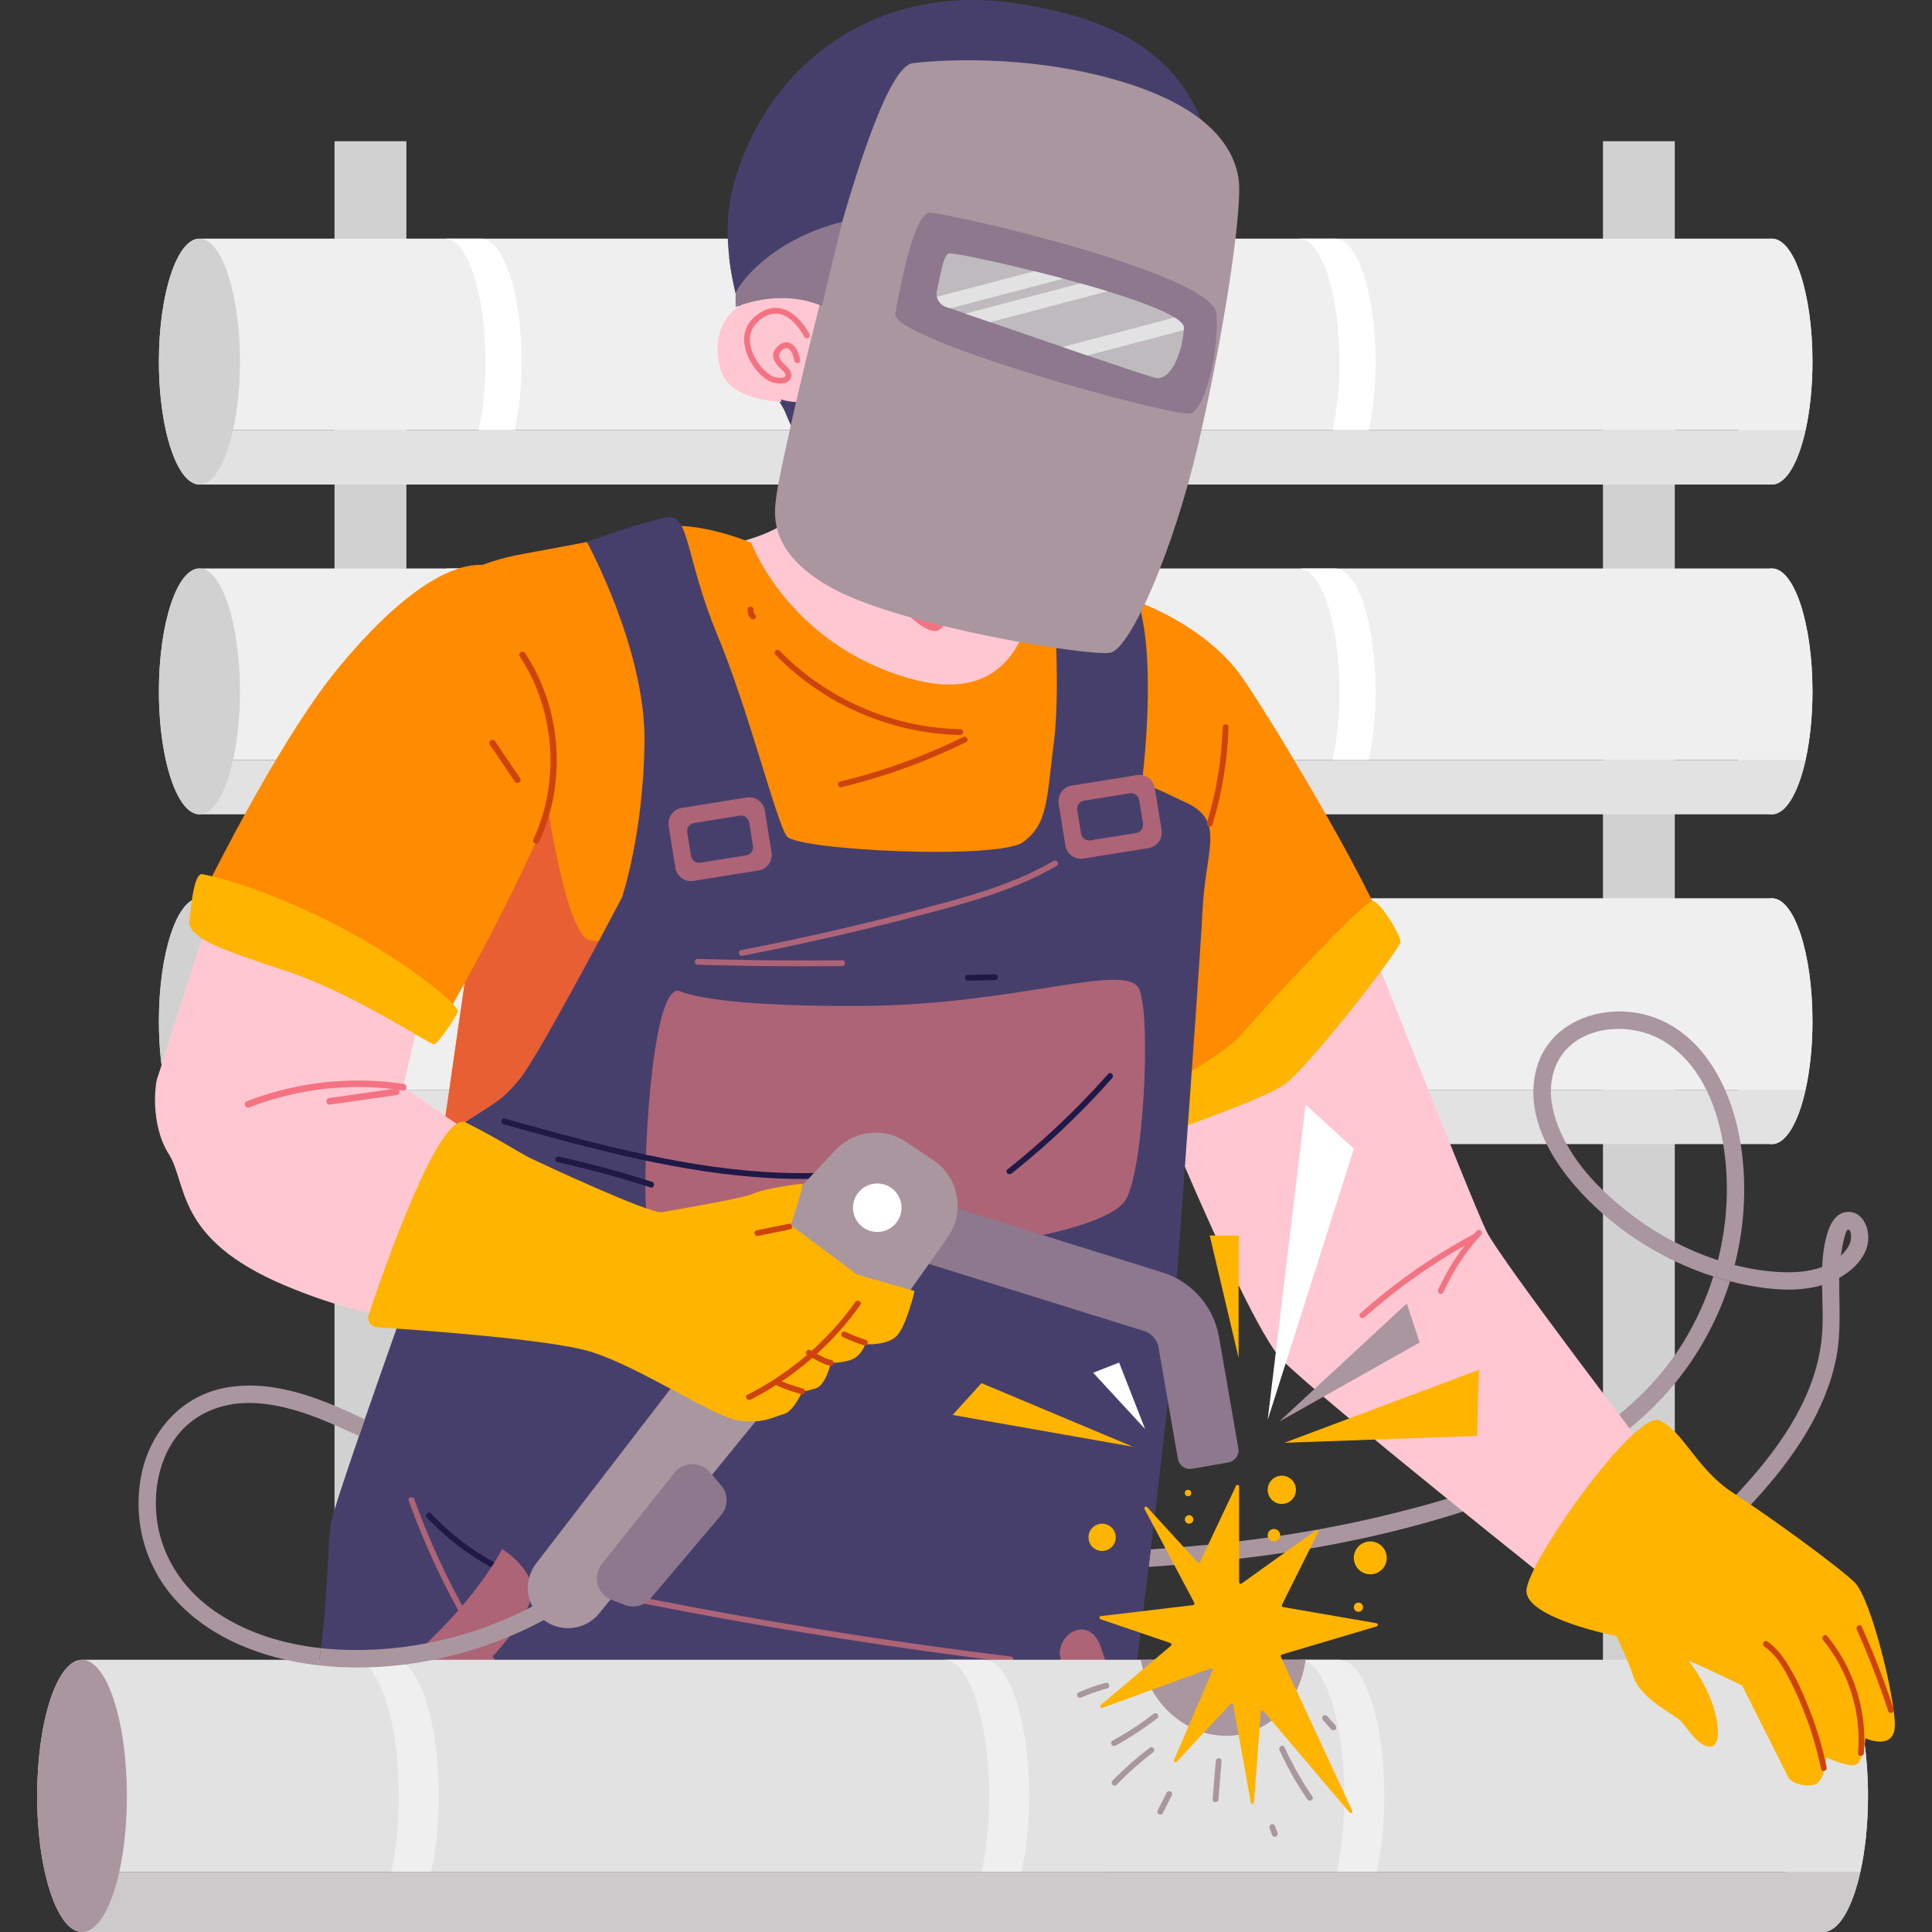 <?xml version="1.0" encoding="UTF-8"?>
<svg id="Layer_2" data-name="Layer 2" xmlns="http://www.w3.org/2000/svg" viewBox="0 0 1000 1000">
  <rect x="0" y="0" width="1000" height="1000" fill="#333333" stroke="none"/>
  <g>
    <g>
      <rect x="173.16" y="73.09" width="37.18" height="825.38" fill="#d1d1d1"/>
      <rect x="829.69" y="73.09" width="37.18" height="825.38" fill="#d1d1d1"/>
    </g>
    <g>
      <g>
        <path d="m938.13,187.16c0,13.15-1.32,25.37-3.57,35.51H85.82c-2.25-10.14-3.57-22.36-3.57-35.51,0-35.14,9.39-63.63,20.97-63.63h813.93c11.59,0,20.98,28.49,20.98,63.63Z" fill="#efefef"/>
        <path d="m712.01,187.16c0,13.15-1.32,25.37-3.57,35.51h-18.68c2.25-10.14,3.57-22.36,3.57-35.51,0-35.14-9.39-63.63-20.98-63.63h18.68c11.59,0,20.98,28.49,20.98,63.63Z" fill="#fff"/>
        <path d="m545.98,187.16c0,13.15-1.32,25.37-3.57,35.51h-18.68c2.25-10.14,3.57-22.36,3.57-35.51,0-35.14-9.39-63.63-20.98-63.63h18.68c11.59,0,20.98,28.49,20.98,63.63Z" fill="#fff"/>
        <path d="m269.99,187.16c0,13.15-1.32,25.37-3.57,35.51h-18.68c2.25-10.14,3.57-22.36,3.57-35.51,0-35.14-9.39-63.63-20.98-63.63h18.68c11.59,0,20.98,28.49,20.98,63.63Z" fill="#fff"/>
        <path d="m938.13,187.16c0,13.15-1.32,25.37-3.57,35.51-3.77,16.96-10.16,28.12-17.41,28.12s-13.64-11.15-17.4-28.12c-2.25-10.14-3.57-22.36-3.57-35.51,0-35.14,9.39-63.63,20.97-63.63s20.98,28.49,20.98,63.63Z" fill="#efefef"/>
        <path d="m934.56,222.67c-3.77,16.96-10.16,28.12-17.41,28.12H103.22c-7.24,0-13.64-11.15-17.4-28.12h848.75Z" fill="#e2e2e2"/>
        <path d="m124.2,187.16c0,13.15-1.32,25.37-3.57,35.51-3.77,16.96-10.16,28.12-17.41,28.12s-13.64-11.15-17.4-28.12c-2.25-10.14-3.57-22.36-3.57-35.51,0-35.14,9.39-63.63,20.97-63.63s20.98,28.49,20.98,63.63Z" fill="#d1d1d1"/>
      </g>
      <g>
        <path d="m938.13,357.86c0,13.15-1.32,25.37-3.57,35.51H85.82c-2.25-10.14-3.57-22.36-3.57-35.51,0-35.14,9.39-63.63,20.97-63.63h813.93c11.59,0,20.98,28.49,20.98,63.63Z" fill="#efefef"/>
        <path d="m712.01,357.86c0,13.15-1.32,25.37-3.57,35.51h-18.68c2.25-10.14,3.57-22.36,3.57-35.51,0-35.14-9.39-63.63-20.98-63.63h18.68c11.59,0,20.98,28.49,20.98,63.63Z" fill="#fff"/>
        <path d="m545.98,357.86c0,13.15-1.32,25.37-3.57,35.51h-18.68c2.25-10.14,3.57-22.36,3.57-35.51,0-35.14-9.39-63.63-20.98-63.63h18.68c11.59,0,20.98,28.49,20.98,63.63Z" fill="#fff"/>
        <path d="m269.99,357.86c0,13.15-1.32,25.37-3.57,35.51h-18.68c2.25-10.14,3.57-22.36,3.57-35.51,0-35.14-9.39-63.63-20.98-63.63h18.68c11.59,0,20.98,28.49,20.98,63.63Z" fill="#fff"/>
        <path d="m938.13,357.86c0,13.15-1.32,25.37-3.57,35.51-3.77,16.96-10.16,28.12-17.41,28.12s-13.64-11.15-17.4-28.12c-2.25-10.14-3.57-22.36-3.57-35.51,0-35.14,9.39-63.63,20.97-63.63s20.98,28.49,20.98,63.63Z" fill="#efefef"/>
        <path d="m934.56,393.37c-3.77,16.96-10.16,28.12-17.41,28.12H103.22c-7.24,0-13.64-11.15-17.4-28.12h848.75Z" fill="#e2e2e2"/>
        <path d="m124.2,357.86c0,13.15-1.32,25.37-3.57,35.51-3.77,16.96-10.16,28.12-17.41,28.12s-13.64-11.15-17.4-28.12c-2.25-10.14-3.57-22.36-3.57-35.51,0-35.14,9.39-63.63,20.97-63.63s20.98,28.49,20.98,63.63Z" fill="#d1d1d1"/>
      </g>
    </g>
    <g>
      <path d="m938.13,528.56c0,13.15-1.32,25.37-3.57,35.51H85.82c-2.25-10.14-3.57-22.36-3.57-35.51,0-35.14,9.39-63.63,20.97-63.63h813.93c11.59,0,20.98,28.49,20.98,63.63Z" fill="#efefef"/>
      <path d="m712.01,528.56c0,13.15-1.32,25.37-3.57,35.51h-18.68c2.25-10.14,3.57-22.36,3.57-35.51,0-35.14-9.39-63.63-20.98-63.63h18.68c11.59,0,20.98,28.49,20.98,63.63Z" fill="#fff"/>
      <path d="m545.98,528.56c0,13.15-1.32,25.37-3.57,35.51h-18.68c2.25-10.14,3.57-22.36,3.57-35.51,0-35.14-9.39-63.63-20.98-63.63h18.68c11.59,0,20.98,28.49,20.98,63.63Z" fill="#fff"/>
      <path d="m269.99,528.56c0,13.15-1.32,25.37-3.57,35.51h-18.68c2.25-10.14,3.57-22.36,3.57-35.51,0-35.14-9.39-63.63-20.98-63.63h18.68c11.59,0,20.98,28.49,20.98,63.63Z" fill="#fff"/>
      <path d="m938.13,528.56c0,13.15-1.32,25.37-3.57,35.51-3.77,16.96-10.16,28.12-17.41,28.12s-13.64-11.15-17.4-28.12c-2.25-10.14-3.57-22.36-3.57-35.51,0-35.14,9.39-63.63,20.97-63.63s20.98,28.49,20.98,63.63Z" fill="#efefef"/>
      <path d="m934.56,564.07c-3.77,16.96-10.16,28.12-17.41,28.12H103.22c-7.24,0-13.64-11.15-17.4-28.12h848.75Z" fill="#e2e2e2"/>
      <path d="m124.2,528.56c0,13.15-1.32,25.37-3.57,35.51-3.77,16.96-10.16,28.12-17.41,28.12s-13.64-11.15-17.4-28.12c-2.25-10.14-3.57-22.36-3.57-35.51,0-35.14,9.39-63.63,20.97-63.63s20.98,28.49,20.98,63.63Z" fill="#d1d1d1"/>
    </g>
  </g>
  <g>
    <g>
      <path d="m966.9,638.4c-.63-5.2-3.94-11.02-9.82-11.15-7.1-.15-10.16,6.92-11.7,12.69-1.4,5.23-2.01,10.53-2.23,15.86-7.39,2.72-15.94,3.04-23.39,2.54-7.33-.49-14.67-1.71-21.91-3.55,5.46-21.33,6.52-43.82,2.64-65.48-4.67-26.06-18.8-54.22-45.55-63.11-23.41-7.77-52.98,1.46-59.74,27.22-7.55,28.72,14.08,56.94,34.27,74.69,16.61,14.6,36.27,25.81,57.35,32.56,2.86.92,5.74,1.75,8.65,2.5,4.57,1.18,9.2,2.15,13.87,2.9,11.09,1.79,22.86,2.33,33.74-.9.15,8.68.7,17.4-.03,26.03-2.55,30.06-20.44,56.13-40.13,77.87-9.88,10.91-20.5,21.11-31.22,31.17-4.24,3.98,2.14,10.33,6.36,6.37,21-19.71,42.14-40.25,57-65.17,7.17-12.02,12.79-25.18,15.44-38.97,2.63-13.68,1.33-27.29,1.47-41.02,8.49-4.75,16.17-12.95,14.93-23.05Zm-9.99-1.94c1.63.84,1.24,5.03.83,6.36-.8,2.58-2.74,5.01-4.64,6.88-.09.09-.19.18-.28.27.88-5.89,2.49-14.33,4.09-13.51Zm-67.71,15.82c-17.51-5.7-34.12-14.91-48.06-26.08-11.04-8.84-21.43-19.21-28.75-31.39-6.85-11.4-12.04-25.64-8.52-39,6.63-25.09,38.99-28.75,58.23-16.31,23.62,15.27,31.21,46.94,31.7,73.3.25,13.31-1.33,26.61-4.6,39.48Z" fill="#aa969f"/>
      <path d="m895.47,663.17c-1.39,4.42-2.97,8.77-4.74,13.04-11.65,28.17-30.83,51.78-55.62,69.47-26.14,18.65-56.7,30.42-87.25,39.62-49.81,15-101.46,22.4-153.33,25.7.37-3.06.73-6.08,1.08-9.05,39.53-2.58,78.85-7.6,117.45-16.67,59.06-13.88,124.74-36.13,158.24-90.57,6.56-10.66,11.77-22.12,15.52-34.04,2.86.92,5.74,1.75,8.65,2.5Z" fill="#aa969f"/>
    </g>
    <g>
      <path d="m690.68,441.94c1.36,3.05,71.2,180.36,78.8,195.54,7.59,15.18,87.37,119.42,87.37,119.42l-45.53,68.84s-126.94-100.99-147.61-121.73-87.18-188.85-87.18-188.85l114.16-73.22Z" fill="#ffc7d2"/>
      <g>
        <g>
          <path d="m592.7,366.46s-78.58,66.11-141.1,63.74c-62.5-2.33-117.47-143.59-117.47-143.59,0,0,75.06-.07,84.02-30.36,2.21-7.51,7.72-15.8,7.97-24.07.7-25.09-5.58-49.68-5.58-49.68l89.65,20.01s-.61,3.13-7.44,56.39c-1.64,12.81-.31,26.01,2.7,38.7,9.39,39.96,87.26,68.87,87.26,68.87Z" fill="#ffc7d2"/>
          <path d="m505.44,297.59c-8.06,13.7-15.99,26.21-19.21,28.37-7.66,5.12-32.97-20.83-49.09-56.94-4.67-10.49-8.29-23.56-11.03-36.84.7-25.09-5.58-49.68-5.58-49.68l89.65,20.01s-.61,3.13-7.44,56.39c-1.64,12.81-.31,26.01,2.7,38.7Z" fill="#f47382"/>
        </g>
        <path d="m377.43,133.33c6.16,54.62,47.27,107.65,47.27,107.65l42.5-19.19,147.27-66.48s24.43-31.16,13.46-74.74c-10.98-43.56-37.8-69.86-104.35-79.16-66.53-9.32-124.75,27.81-143.48,92.85-3.64,12.64-4.18,25.89-2.68,39.06Z" fill="#473f6b"/>
        <path d="m377.43,133.33c6.16,54.62,47.27,107.65,47.27,107.65l42.5-19.19c-6.59-48.19-25.03-83.84-25.03-83.84,0,0-31.32,1.27-64.74-4.62Z" fill="#473f6b"/>
        <path d="m372.77,190.68c5.36,21.5,46.73,17.26,46.73,17.26,0,0,.02.08.06.29.93,3.78,10.48,41.47,22.58,58.01,7.99,10.94,27.39,24.16,46.46,34.19h.02c5.96,1.88,18.2,7.43,35.48,9.56,17.3,2.11,33.85,1.05,55.57-29.57,21.02-29.64,26.09-66.27,26.36-68.54l.02-.11c.32-5.01.27-9.19.01-12.32-.72-10.11,3-17.6,5.88-28.89,2.46-9.69,3.51-39.1,3.77-47.07,0,0-4.69,6.75-23.67,10.02-18.96,3.26-26.09,1.34-21.35-1.94,4.4-3.06,14.36-10.69,15.64-11.69-1.5.96-14.21,8.75-39.3,10.55-26.76,1.91-37.27,1.62-36.62-1.78.6-3.24,9.48-10.52,10.25-11.15-1.51.92-26,15.75-46.36,20.96-15.63,3.99-27.2,1.17-32.11-.51-.11,2.19-.22,4.45-.36,6.78-.54,5.59-1.05,11.96-1.06,17.4-.78,11.4-1.53,20.74-2.23,21.51-1.67,1.98-5.42,1.32-8.35-.03-2.96-1.32-2.79-21.14-4.75-25.22-1.96-4.15-21.69-7.93-34.1-4.2-12.34,3.78-23.87,14.96-18.55,36.48Z" fill="#ffc7d2"/>
        <path d="m403.87,198.53c-.91,0-1.98-.11-3.21-.36-5.3-1.08-13.01-9.25-15.01-18.15-1.09-4.86-.89-11.78,6.26-17.15,4.15-3.12,8.39-4.19,12.59-3.18,8.88,2.12,14.24,12.81,14.46,13.26.37.74.06,1.64-.68,2.01-.74.37-1.64.06-2.01-.68-.05-.1-4.97-9.89-12.48-11.67-3.29-.79-6.68.11-10.08,2.67-5.87,4.41-6.04,10.09-5.14,14.09,1.81,8.07,8.83,15.08,12.68,15.87,3.06.63,4.82.17,5.21-.57.3-.57-.08-1.56-.9-2.36l-.66-.63c-2.77-2.64-7.4-7.06-2.79-12.05,2.23-2.41,4.31-2.62,5.67-2.38,2.51.45,4.26,2.71,5.01,4.51,1.04,2.52,1.37,4.39,1.38,4.47.14.82-.41,1.59-1.23,1.73-.82.14-1.59-.41-1.73-1.23,0-.01-.29-1.64-1.19-3.83-.49-1.18-1.59-2.49-2.76-2.7-.9-.16-1.89.33-2.94,1.47-2.24,2.43-1.05,4.3,2.66,7.84l.68.65c1.84,1.79,2.41,4.11,1.46,5.91-.54,1.02-1.89,2.46-5.25,2.46Z" fill="#f47382"/>
        <path d="m440.34,168.04s3.46,30.65,4.58,31.69c1.12,1.04,46.35.56,64.82,10.97,18.48,10.41,28.97,23.84,28.97,23.84,0,0,16.98-1.8,28,5.39,11.02,7.19,8.72,5.56,17.56,7.9,8.84,2.33,11.72,1.6,11.72,1.6,0,0-8.55,52.82-40.42,64.85s-88.45,1.74-118.43-45.27c-29.99-47-32.97-62.25-32.97-62.25,0,0,13.97,4.11,18.8-1.23,4.83-5.34,5-43.71,5-43.71l12.37,6.22Z" fill="#473f6b"/>
        <g>
          <ellipse cx="517.25" cy="169.61" rx="11.47" ry="7.74" transform="translate(219.98 625.63) rotate(-75.06)" fill="#473f6b"/>
          <ellipse cx="583.14" cy="182.94" rx="10.19" ry="7.09" transform="translate(256.01 699.17) rotate(-75.06)" fill="#473f6b"/>
          <path d="m554.01,255.63c-3.72,6.1-9.11,10.64-15.25,13.27-8.87,3.94-19.35,4.06-28.7-.58-7.51-3.71-13.01-9.84-16.05-17.02-3.41-7.96-3.78-17.14-.44-25.63.43-1.05,1.36-1.63,2.39-1.69.5-.06,1.01.03,1.49.25l55.33,27.46c.77.4,1.27,1.07,1.46,1.8.25.7.19,1.46-.23,2.13Z" fill="#ba4959"/>
          <path d="m554.24,253.5c-7.81,1.95-19.65.29-31.65-5.01-14.55-6.46-24.92-16.38-26.63-24.51.5-.06,1.01.03,1.49.25l55.33,27.46c.77.4,1.27,1.07,1.46,1.8Z" fill="#fff"/>
          <path d="m538.76,268.9c-8.87,3.94-19.35,4.06-28.7-.58-7.51-3.71-13.01-9.84-16.05-17.02,6.08-.95,12.9-.64,19.79,1.21,10.97,2.93,19.82,9.09,24.96,16.39Z" fill="#f47382"/>
          <ellipse cx="521.63" cy="165.93" rx="5.03" ry="3.28" transform="translate(226.78 627.12) rotate(-75.05)" fill="#fff"/>
          <ellipse cx="587.66" cy="180.77" rx="5.03" ry="3.28" transform="translate(261.45 701.92) rotate(-75.05)" fill="#fff"/>
          <path d="m547.58,229.96c-1.36-.25-2.33-.49-2.67-.58-1.22-.33-1.94-1.58-1.62-2.79.32-1.22,1.58-1.95,2.79-1.62,3.23.86,12.38,2.29,15.93-1.32,3.08-3.13,2.01-5.12-3.89-12.25-.47-.57-.96-1.16-1.46-1.77-6.81-8.34-.12-21.5.17-22.05.58-1.12,1.96-1.56,3.08-.98,1.12.58,1.56,1.96.98,3.08h0c-.06.11-5.6,11.05-.69,17.07.49.6.97,1.18,1.44,1.75,5.1,6.16,9.91,11.98,3.63,18.37-4.62,4.7-13.25,3.91-17.7,3.11Z" fill="#f47382"/>
          <g>
            <path d="m509.19,147.06c-.64-.11-1.22-.5-1.57-1.1-.64-1.09-.27-2.49.82-3.12,9.61-5.6,21.8-.74,22.32-.53,1.17.48,1.73,1.81,1.25,2.98-.48,1.17-1.81,1.72-2.97,1.25h0c-.11-.04-10.64-4.22-18.29.24-.49.28-1.04.37-1.55.27Z" fill="#473f6b"/>
            <path d="m599.2,165.84c-.82-.15-1.52-.74-1.78-1.59-.12-.39-2.88-8.67-14.43-7.59-1.26.12-2.37-.81-2.49-2.06-.12-1.26.81-2.37,2.06-2.49,12.32-1.15,17.96,6.58,19.22,10.82.36,1.21-.33,2.48-1.54,2.84-.35.11-.71.12-1.05.06Z" fill="#473f6b"/>
          </g>
        </g>
      </g>
      <path d="m589.46,311.72s34.95,12.19,53.61,39.1c18.66,26.91,75.71,123.8,73.56,133.48-2.15,9.69-37.14,57.05-50.59,67.82-13.46,10.76-47.9,21.19-47.9,21.19l-60.6-90.09,31.93-171.51Z" fill="#ff8b00"/>
      <path d="m604.67,561.45s30.5-16.86,38.39-26.55c7.89-9.69,62.86-68.64,67.13-68.59,4.27.05,14.68,17.63,14.68,21.22s-48.44,66.02-60.28,73.92-54.68,22.61-54.68,22.61l-5.25-22.61Z" fill="#ffb400"/>
      <g>
        <path d="m578.6,838.07l-356.29-49.18-4.54-122.16,24.37-169.21-17.45-72.67-18.04-101.44s17.99-28.65,64.41-36.75c0,0,50.9-9.31,70.26-13.54,19.34-4.24,47.47,7.81,47.47,7.81,0,0,19.69,53.19,83.14,70.53,63.46,17.34,62.81-49.75,62.81-49.75,0,0,24.02,2.08,51.17,4.6,0,0,35,44.79,40.76,80.7,4.82,30.03-2.93,46.09-4.17,65-5.77.45-9.33.72-9.33.72,0,0-1.24,23.85-3.25,57.17-3.38,56.2-8.91,139.34-14.29,180.46-8.55,65.51-17.03,147.72-17.03,147.72Z" fill="#ff8b00"/>
        <g>
          <path d="m387.03,315.03c-.07.47-.13.92-.08,1.39s.11.95.27,1.4c.3.88.78,1.7,1.46,2.35.28.27.67.44,1.06.44.37,0,.81-.16,1.06-.44.54-.59.6-1.54,0-2.12-.15-.14-.29-.3-.42-.46l.23.3c-.22-.29-.4-.6-.54-.93l.15.36c-.15-.35-.25-.72-.3-1.09l.05.4c-.05-.38-.05-.75,0-1.13l-.05.4v-.06c.07-.42.08-.78-.14-1.16-.18-.31-.54-.61-.9-.69-.38-.09-.81-.07-1.16.15-.3.2-.63.52-.69.9h0Z" fill="#ce430d"/>
          <path d="m401.38,338.91c9.68,9.98,20.93,18.43,33.17,25.02s25.49,11.36,39.14,14.02c7.69,1.5,15.5,2.34,23.34,2.48,1.93.04,1.93-2.96,0-3-13.59-.26-27.08-2.65-39.96-6.99-12.87-4.33-25.09-10.61-36.11-18.55-6.25-4.5-12.09-9.58-17.46-15.11-1.35-1.39-3.47.73-2.12,2.12h0Z" fill="#ce430d"/>
          <path d="m498.55,381.48c-15.83,7.81-32.33,14.24-49.28,19.2-4.79,1.4-9.61,2.68-14.47,3.85-1.88.45-1.08,3.35.8,2.89,17.34-4.18,34.3-9.86,50.66-16.96,4.65-2.02,9.25-4.15,13.8-6.39,1.73-.85.21-3.44-1.51-2.59h0Z" fill="#ce430d"/>
        </g>
        <path d="m578.6,838.08l-356.29-49.18-4.54-122.16,24.37-169.21-17.45-72.67c22.67-7.63,26.89-14.59,58.19-10.98,0,0,10.14,70.31,22.39,72.82,9.17,1.87,206.17,16.14,304.65,23.2-3.38,56.2-8.91,139.34-14.29,180.46-8.55,65.51-17.03,147.72-17.03,147.72Z" fill="#e85f34"/>
      </g>
      <path d="m622.41,471.5c-1.5,31.76-18.27,257.34-18.27,257.34,0,0-3.57,31.88-8.53,73.11-.35,2.97-.71,5.99-1.08,9.05-8.44,69.62-20.19,160.04-25.63,172-9,19.79-107.96,17.83-213.93,15.74-105.97-2.09-200.7-51.74-207.09-56.18-6.39-4.43-5.4-11.31,8.66-47.93,3.76-9.79,6.39-21.11,8.27-32.67.47-2.95.9-5.92,1.29-8.88,3.79-28.81,3.59-57.17,5.4-65.67,1.07-5.05,7.25-23.58,14.32-44.15.98-2.84,1.97-5.73,2.98-8.62,10.07-29.12,20.77-59.12,20.77-59.12,0,0,.46-47.95,2.03-58.84,1.57-10.9,6.02-20.59,25.94-33.74,19.92-13.15,21.74-12.68,31.55-24.55,9.81-11.86,52.84-93.87,52.84-93.87,0,0,11.19-32.93,11.65-80.88.47-47.94-29.8-103.08-29.8-103.08,0,0,31.47-11.44,42.21-12.82s9.25,22.41,25.36,61.03c16.1,38.62,30.54,96.91,35.94,104.13,5.4,7.22,109.48,12.26,122.24,2.97,12.75-9.29,12.11-21.09,16-52.15,3.89-31.06-1.24-83.37.19-85.11,1.42-1.75,32.88,4.73,37.09,5.34,4.21.6,5.53.04,8.85,18.3,5.92,32.59-.59,82.67-.59,82.67,0,0,2.79.99,23.07,10.61,20.28,9.62,9.77,24.21,8.27,55.97Z" fill="#473f6b"/>
      <path d="m386.68,412.75l-33.99,5.46c-4.36.7-7.31,4.92-6.59,9.43l3.45,21.46c.72,4.49,4.85,7.58,9.21,6.88l33.99-5.46c4.36-.7,7.31-4.92,6.59-9.42l-3.45-21.46c-.72-4.5-4.85-7.59-9.21-6.89Zm3.05,25.07c.37,2.34-1.16,4.53-3.43,4.89l-23.86,3.83c-2.27.36-4.42-1.24-4.79-3.57l-1.94-12.06c-.38-2.35,1.16-4.54,3.43-4.9l23.86-3.83c2.27-.36,4.42,1.24,4.79,3.59l1.94,12.06Z" fill="#ad6477"/>
      <path d="m588.56,401.18l-33.99,5.46c-4.36.7-7.31,4.92-6.59,9.43l3.45,21.46c.72,4.49,4.85,7.58,9.21,6.88l33.99-5.46c4.36-.7,7.31-4.92,6.59-9.42l-3.45-21.46c-.72-4.5-4.85-7.59-9.21-6.89Zm3.05,25.07c.37,2.34-1.16,4.53-3.43,4.89l-23.86,3.83c-2.27.36-4.42-1.24-4.79-3.57l-1.94-12.06c-.38-2.35,1.16-4.54,3.43-4.9l23.86-3.83c2.27-.36,4.42,1.24,4.79,3.59l1.94,12.06Z" fill="#ad6477"/>
      <path d="m351.55,512.87s14.18,8.33,94.69,7.81c80.52-.52,137.22-23.35,143.46-8.58,6.24,14.77,2.2,96.57-7.66,109.83-9.86,13.26-67.41,26.51-139.86,26.11-72.45-.4-104.67-4.23-107.38-18.89-2.71-14.67,1.73-120.04,16.75-116.27Z" fill="#ad6477"/>
      <g>
        <g>
          <path d="m545.37,445.56c-18.15,10.66-38.4,16.81-58.6,22.29-21.8,5.91-43.74,11.31-65.79,16.19-12.45,2.76-24.94,5.35-37.45,7.77-1.89.37-1.09,3.26.8,2.89,22.39-4.34,44.67-9.21,66.83-14.6,11.04-2.69,22.05-5.5,33.02-8.45,10.2-2.74,20.39-5.57,30.38-9.02,11.18-3.85,22.12-8.49,32.33-14.48,1.66-.98.16-3.57-1.51-2.59h0Z" fill="#ad6477"/>
          <path d="m361.07,499.35c19.45.55,38.91.81,58.37.79,5.49,0,10.98-.04,16.46-.09,1.93-.02,1.93-3.02,0-3-19.46.19-38.92.09-58.37-.3-5.49-.11-10.97-.24-16.46-.4-1.93-.05-1.93,2.95,0,3h0Z" fill="#ad6477"/>
          <path d="m500.97,507.62c4.7-.1,9.4-.21,14.1-.31,1.93-.04,1.93-3.04,0-3-4.7.1-9.4.21-14.1.31-1.93.04-1.93,3.04,0,3h0Z" fill="#1f1947"/>
          <path d="m211.55,776.79c8.37,23.24,18.91,45.69,31.45,66.97,12.47,21.16,26.9,41.16,43.03,59.67,9.08,10.42,18.71,20.35,28.84,29.76,1.41,1.31,3.54-.8,2.12-2.12-17.91-16.63-34.27-34.93-48.78-54.6s-27.19-40.65-37.85-62.64c-5.97-12.32-11.28-24.95-15.92-37.84-.65-1.8-3.55-1.03-2.89.8h0Z" fill="#ad6477"/>
          <path d="m220.95,785.49c11.82,12.53,26.02,22.75,41.67,29.95,1.74.8,3.27-1.78,1.51-2.59-15.44-7.1-29.4-17.12-41.06-29.48-1.33-1.41-3.45.72-2.12,2.12h0Z" fill="#1f1947"/>
          <path d="m315.02,826.35c26.88,5.51,53.84,10.6,80.88,15.27,27.04,4.67,54.15,8.92,81.32,12.74,15.26,2.15,30.54,4.16,45.84,6.05,1.91.24,1.89-2.77,0-3-27.1-3.34-54.14-7.09-81.13-11.27-27.03-4.19-54-8.79-80.89-13.82-15.1-2.82-30.18-5.78-45.22-8.86-1.88-.39-2.69,2.51-.8,2.89h0Z" fill="#ad6477"/>
          <path d="m553.4,871.44c-18.68,16.14-39.71,29.33-61.72,40.42-22.23,11.2-45.43,20.32-68.86,28.66-13.14,4.67-26.36,9.1-39.58,13.51-1.82.61-1.04,3.51.8,2.89,23.9-7.97,47.81-16,71.19-25.43,23.05-9.29,45.63-19.94,66.69-33.18,11.79-7.42,23.08-15.65,33.62-24.75,1.46-1.26-.67-3.38-2.12-2.12h0Z" fill="#1f1947"/>
          <path d="m562.35,895.97c-8.27,6.94-17.37,12.83-27.06,17.58-1.73.85-.21,3.44,1.51,2.59,9.92-4.87,19.2-10.95,27.67-18.05,1.48-1.24-.65-3.35-2.12-2.12h0Z" fill="#1f1947"/>
          <path d="m573.56,555.89c-12.38,13.98-25.71,27.12-39.87,39.29-4.02,3.46-8.11,6.83-12.26,10.13-1.51,1.2.62,3.31,2.12,2.12,14.62-11.62,28.45-24.22,41.36-37.72,3.67-3.83,7.25-7.74,10.77-11.7,1.28-1.44-.84-3.57-2.12-2.12h0Z" fill="#1f1947"/>
        </g>
        <g>
          <path d="m260.55,581.89c22.96,6.4,45.94,12.77,69.23,17.87s46.54,8.87,70.17,10.07c13.32.67,26.67.49,39.95-.73,1.91-.18,1.92-3.18,0-3-23.48,2.16-47.15,1.03-70.48-2.19-23.42-3.24-46.51-8.47-69.38-14.39-12.94-3.35-25.82-6.93-38.7-10.52-1.86-.52-2.66,2.37-.8,2.89h0Z" fill="#1f1947"/>
          <path d="m288.53,601.53c16.25,3.61,32.33,7.97,48.18,13.07,1.84.59,2.63-2.3.8-2.89-15.85-5.1-31.92-9.46-48.18-13.07-1.88-.42-2.68,2.47-.8,2.89h0Z" fill="#1f1947"/>
        </g>
      </g>
      <g>
        <path d="m259.89,801.77s18.29,11.28,15.16,24.88c-3.13,13.6-28.9,46.19-61.21,63.2-32.31,17.01-41.81,5.69-40.57-2.92,1.24-8.6,11.64-3.59,43.31-32.41,31.67-28.81,43.31-52.76,43.31-52.76Z" fill="#ad6477"/>
        <path d="m548.47,855.21s4.49,36.32,13.54,51.54c9.05,15.23,12.58,24.51,16.64,18.07s4.52-31.36,4.52-31.36c0,0-8.31-26.18-13.48-41.17-5.17-14.99-20.1-8.92-21.22,2.91Z" fill="#ad6477"/>
      </g>
      <g>
        <path d="m635.81,756.98l-18.79,3.27c-3.46.6-6.75-1.73-7.35-5.18l-9.99-57.51c-.71-4.11-3.63-7.44-7.61-8.67l-145.93-45.47,9.45-30.33,145.93,45.46c15.41,4.8,26.7,17.66,29.46,33.56l10,57.51c.6,3.46-1.73,6.75-5.18,7.35Z" fill="#8d788e"/>
        <path d="m277.53,809.23l127.32-165.55,39.83,26.22-134.51,165.16c-7.23,8.88-20.27,10.25-29.19,3.08h0c-8.82-7.09-10.36-19.94-3.45-28.91Z" fill="#aa969f"/>
        <path d="m490.46,640.52l-28.17,39.87-78.66-33.21,48.85-51.96c9.54-10.16,25.05-11.91,36.62-4.14l13.97,9.38c13.28,8.91,16.61,27.02,7.38,40.07Z" fill="#aa969f"/>
        <g>
          <path d="m229.52,473.58l-20.76,88.65s21.77,16.51,50.41,34.04c28.64,17.53,70.91,32.79,70.91,32.79l-88.66,55.19s-37.84,4.93-94.42-19.1c-56.58-24.02-49.84-52.29-59.64-67.81-9.8-15.52-7.01-36.98-5.85-39.54s22.79-76.5,40.91-119.76c18.11-43.26,107.11,35.52,107.11,35.52Z" fill="#ffc7d2"/>
          <g>
            <path d="m208.94,561.03c-21.24-3.2-43.04-2.02-63.82,3.38-5.9,1.53-11.7,3.41-17.38,5.62-2.04.79-.78,3.96,1.27,3.16,19.6-7.61,40.74-11.21,61.76-10.45,5.92.22,11.82.78,17.68,1.66,2.17.33,2.67-3.04.5-3.37h0Z" fill="#f47382"/>
            <path d="m204.97,563.43c-11.54,1.64-23.08,3.28-34.62,4.92-2.16.31-1.76,3.69.41,3.38,11.54-1.64,23.08-3.28,34.62-4.92,2.16-.31,1.76-3.69-.41-3.38h0Z" fill="#f47382"/>
          </g>
          <path d="m195.14,687c-3.22-.21-5.36-3.4-4.34-6.46,7.84-23.42,36.73-106.34,50.32-99.54,15.82,7.91,28.92,16.31,33.3,18.42,4.37,2.11,62.17,29.15,68.2,28,6.03-1.16,41.76-6.98,47.43-9.66,5.67-2.67,24.49-5.15,25.35-5.02s-6.1,21.36-6.1,21.36l34.28,25.6,29.79,8.52s-4.07,17.56-8.98,22.98c-4.91,5.42-16.5,4.58-16.5,4.58,0,0-2.04,5.85-6.72,7.79-4.68,1.94-11.12,1.86-11.12,1.86,0,0-2.6,11.62-7.82,13.19s-6.98,1.6-6.98,1.6c0,0-4.48,10.47-9.65,11.75s-10.49,5.18-23.5,3.25c-13.02-1.93-51.6-28.17-76.84-35.72-21.21-6.35-89.01-11.13-110.12-12.5Z" fill="#ffb400"/>
          <g>
            <path d="m436.15,692.01c3.59,1.7,7.3,3.17,11.09,4.37.77.25,1.64-.29,1.85-1.05.22-.81-.27-1.6-1.05-1.85-3.54-1.13-7.01-2.48-10.37-4.07-.73-.35-1.62-.2-2.05.54-.38.65-.2,1.7.54,2.05h0Z" fill="#ce430d"/>
            <path d="m417.94,701.43c1.86,1.05,3.71,2.12,5.62,3.09s3.97,2.01,6.1,2.36c.8.13,1.61-.21,1.85-1.05.2-.72-.24-1.71-1.05-1.85-.93-.15-1.83-.47-2.71-.81-.32-.13-.18-.07-.51-.21-.25-.11-.49-.22-.74-.33-.53-.25-1.06-.5-1.58-.77-1.85-.94-3.66-1.99-5.47-3.01-1.68-.95-3.2,1.64-1.51,2.59h0Z" fill="#ce430d"/>
            <path d="m402.28,717.22c2.06.94,4.16,1.79,6.31,2.5s4.19,1.29,6.27,1.95c1.84.59,2.63-2.31.8-2.89-4.01-1.28-8.02-2.41-11.86-4.15-.74-.33-1.61-.21-2.05.54-.38.64-.2,1.72.54,2.05h0Z" fill="#ce430d"/>
            <path d="m442.68,673.92c-11.16,15.69-25.32,29.24-41.46,39.73-4.61,3-9.38,5.74-14.28,8.23-1.72.87-.2,3.46,1.51,2.59,17.56-8.93,33.43-21.2,46.47-35.98,3.68-4.16,7.12-8.53,10.34-13.05,1.12-1.58-1.48-3.08-2.59-1.51h0Z" fill="#ce430d"/>
            <path d="m408.12,633.44c-5.51,1.13-11.02,2.26-16.52,3.38-1.89.39-1.09,3.28.8,2.89,5.51-1.13,11.02-2.26,16.52-3.38,1.89-.39,1.09-3.28-.8-2.89h0Z" fill="#ce430d"/>
          </g>
        </g>
        <circle cx="454.07" cy="625.12" r="12.55" fill="#fff"/>
        <path d="m367.44,761.99l5.8,6.81c3.77,4.43,3.78,10.94.02,15.39l-36.49,43.11c-3.26,3.86-8.61,5.23-13.33,3.42l-6.91-2.65c-7.5-2.88-10.05-12.21-5.05-18.5l37.6-47.27c4.66-5.86,13.5-6,18.35-.31Z" fill="#8d788e"/>
      </g>
      <g>
        <path d="m255.82,293.37s60.38,45.47,35.68,108.96c-24.7,63.49-63.77,128.93-63.77,128.93,0,0-22.83-23.11-51.04-34.84-28.21-11.73-74.92-26.73-74.92-26.73,0,0,39.98-83.23,72.89-123.39,32.91-40.17,61.97-58.58,81.17-52.94Z" fill="#ff8b00"/>
        <path d="m98.36,474.89s1.47-23.51,6.45-22.42,24.95,4.79,62.84,23.09c37.89,18.3,70.62,44.66,69.25,48.16-1.37,3.5-10.46,16.84-12.34,16.89-1.88.04-42.05-26.51-75.23-37.62s-54.58-17.52-50.98-28.1Z" fill="#ffb400"/>
        <g>
          <path d="m269.08,339.84c14.23,21.57,19.03,48.79,13.8,74.03-1.47,7.09-3.75,13.98-6.8,20.55-.88,1.9,2.05,3.29,2.93,1.39,11.25-24.2,12.06-52.77,2.87-77.76-2.59-7.05-6-13.81-10.14-20.08-1.15-1.75-3.81.12-2.66,1.86h0Z" fill="#ce430d"/>
          <path d="m253.55,385.5c4.31,6.36,8.62,12.72,12.93,19.08,1.17,1.73,3.83-.13,2.66-1.86l-12.93-19.08c-1.17-1.73-3.83.13-2.66,1.86h0Z" fill="#ce430d"/>
        </g>
      </g>
      <path d="m632.88,376.38c-.54,16.81-3.3,33.47-8.18,49.57-.56,1.85,2.33,2.64,2.89.8,4.96-16.34,7.74-33.3,8.29-50.36.06-1.93-2.94-1.93-3,0h0Z" fill="#ce430d"/>
      <g>
        <path d="m763.75,638.19c-16.68,8.9-32.51,19.34-47.28,31.14-4.22,3.37-8.36,6.86-12.4,10.45-1.45,1.28.68,3.4,2.12,2.12,14-12.43,29.12-23.57,45.16-33.23,4.57-2.75,9.21-5.38,13.91-7.89,1.7-.91.19-3.5-1.51-2.59h0Z" fill="#f47382"/>
        <path d="m764.39,637.05c-8.16,9.07-14.91,19.33-19.97,30.43-.79,1.74,1.79,3.27,2.59,1.51,4.95-10.87,11.51-20.94,19.5-29.82,1.29-1.43-.83-3.56-2.12-2.12h0Z" fill="#f47382"/>
      </g>
      <path d="m472.72,32.64s48.64-6.4,101.12,7.68c52.48,14.08,64.64,36.48,67.2,51.84s-8.32,84.48-21.12,138.88c-12.8,54.4-34.9,104.85-45.29,106.82s-107.03-13.39-143.51-33.22c-36.48-19.84-29.79-41.91-28.97-50.07s46.24-220.49,70.57-221.92Z" fill="#aa969f"/>
      <path d="m463.45,162.45s8.45-52.36,17.77-52.36,146.96,31.51,148.42,52.36-6.12,48.73-13.18,51.51-155.48-38.28-153.02-51.51Z" fill="#8d788e"/>
      <path d="m612.82,169.77c-.03.36-.05.73-.08,1.09-1,12.65-7.03,26.57-14.85,24.69-2.78-.66-17.3-5.5-35.1-11.56-4.15-1.42-8.47-2.9-12.87-4.4-12.73-4.35-26.08-8.94-37.44-12.86-4.66-1.6-9-3.1-12.81-4.41-2.95-1.03-5.59-1.94-7.85-2.72-.75-.26-1.47-.51-2.13-.74-2.44-.84-4.19-2.87-4.75-5.23-.28-1.17-.26-2.42.08-3.65,1.49-5.38,2.95-18.32,6.23-18.8,2.18-.33,21.49,3.57,44.13,9.2,4.88,1.2,9.9,2.51,14.94,3.85,2.98.79,5.95,1.6,8.91,2.44,4.78,1.33,9.5,2.71,14.02,4.1,15,4.6,28.01,9.37,34.73,13.56,3.17,1.97,4.93,3.8,4.84,5.43Z" fill="#bfbabd"/>
      <path d="m435.9,114.83s-18.43,3.99-34.75,15.51-20.4,21.35-20.4,21.35v7.25s22.56-10.04,44.68-.55l10.47-43.57Z" fill="#8d788e"/>
      <g>
        <path d="m550.32,144.24c-3.58.95-7.18,1.89-10.77,2.83-15.92,4.17-31.82,8.36-47.73,12.53-.75-.26-1.47-.51-2.13-.74-2.44-.84-4.19-2.87-4.75-5.23,16.81-4.42,33.63-8.84,50.43-13.25,4.88,1.2,9.9,2.51,14.94,3.85Z" fill="#e2e2e2"/>
        <path d="m573.25,150.79c-20.27,5.31-40.52,10.64-60.77,15.95-4.66-1.6-9-3.1-12.81-4.41,2.47-.65,4.95-1.3,7.42-1.96,17.37-4.56,34.75-9.12,52.14-13.69,4.78,1.33,9.5,2.71,14.02,4.1Z" fill="#e2e2e2"/>
        <path d="m612.82,169.77c-.03.36-.05.73-.08,1.09-.4.11-.81.23-1.22.33-16.24,4.26-32.49,8.53-48.74,12.81-4.15-1.42-8.47-2.9-12.87-4.4,19.36-5.09,38.71-10.16,58.06-15.25,3.17,1.97,4.93,3.8,4.84,5.43Z" fill="#e2e2e2"/>
      </g>
    </g>
    <g>
      <path d="m966.88,929.55c0,14.56-1.46,28.09-3.95,39.32H23.18c-2.49-11.23-3.95-24.76-3.95-39.32,0-38.91,10.4-70.45,23.22-70.45h901.2c12.83,0,23.23,31.54,23.23,70.45Z" fill="#e2e2e2"/>
      <path d="m716.51,929.55c0,14.56-1.46,28.09-3.95,39.32h-20.68c2.49-11.23,3.95-24.76,3.95-39.32,0-38.91-10.4-70.45-23.23-70.45h20.68c12.83,0,23.23,31.54,23.23,70.45Z" fill="#efefef"/>
      <path d="m532.68,929.55c0,14.56-1.46,28.09-3.95,39.32h-20.68c2.49-11.23,3.95-24.76,3.95-39.32,0-38.91-10.4-70.45-23.23-70.45h20.68c12.83,0,23.23,31.54,23.23,70.45Z" fill="#efefef"/>
      <path d="m227.11,929.55c0,14.56-1.46,28.09-3.95,39.32h-20.68c2.49-11.23,3.95-24.76,3.95-39.32,0-38.91-10.4-70.45-23.23-70.45h20.68c12.83,0,23.23,31.54,23.23,70.45Z" fill="#efefef"/>
      <path d="m966.88,929.55c0,14.56-1.46,28.09-3.95,39.32-4.17,18.78-11.25,31.13-19.28,31.13s-15.1-12.35-19.27-31.13c-2.49-11.23-3.95-24.76-3.95-39.32,0-38.91,10.4-70.45,23.22-70.45s23.23,31.54,23.23,70.45Z" fill="#e2e2e2"/>
      <path d="m962.93,968.87c-4.17,18.78-11.25,31.13-19.28,31.13H42.45c-8.02,0-15.1-12.35-19.27-31.13h939.75Z" fill="#cccacb"/>
      <path d="m65.68,929.55c0,14.56-1.46,28.09-3.95,39.32-4.17,18.78-11.25,31.13-19.28,31.13s-15.1-12.35-19.27-31.13c-2.49-11.23-3.95-24.76-3.95-39.32,0-38.91,10.4-70.45,23.22-70.45s23.23,31.54,23.23,70.45Z" fill="#aa969f"/>
      <path d="m675.75,859.1c-2.29,18.84-14.89,34.58-32.81,38.47-23.28,5.07-46.73-11.79-52.36-37.67-.06-.27-.11-.53-.16-.8h85.33Z" fill="#aa969f"/>
    </g>
    <g>
      <path d="m712.57,841.8l-49.09,14.6c-.49.14-.74.69-.52,1.15l36.95,79.7c.42.89-.76,1.64-1.4.9l-44.51-52.47c-.48-.57-1.42-.26-1.47.48l-3.46,46.74c-.07.98-1.48,1.06-1.66.09l-9.12-50.59c-.12-.68-.97-.93-1.44-.42l-27.82,29.89c-.64.69-1.75-.04-1.38-.91l19.94-46.24c.29-.68-.37-1.37-1.06-1.12l-55.96,20.36c-.88.32-1.54-.83-.83-1.43l36.3-30.68c.5-.42.34-1.22-.27-1.43l-36.12-12.3c-.85-.29-.72-1.52.17-1.63l47.69-5.68c.59-.07.92-.7.64-1.22l-25.71-48.49c-.46-.87.69-1.68,1.36-.96l26.01,28.42c.4.44,1.12.33,1.38-.21l18.57-39.31c.39-.81,1.6-.54,1.6.36v49.52c0,.69.77,1.08,1.33.68l38.29-27.41c.72-.51,1.64.27,1.24,1.06l-18.68,37.37c-.25.5.05,1.11.6,1.2l48.33,8.35c.88.15.95,1.38.1,1.63Z" fill="#ffb400"/>
      <circle cx="663.47" cy="771.13" r="7.32" fill="#ffb400"/>
      <circle cx="614.92" cy="772.79" r="1.66" fill="#ffb400"/>
      <circle cx="615.47" cy="786.45" r="2.21" fill="#ffb400"/>
      <circle cx="659.38" cy="794.62" r="3.23" fill="#ffb400"/>
      <circle cx="709.26" cy="806.36" r="8.51" fill="#ffb400"/>
      <circle cx="703.13" cy="831.89" r="2.38" fill="#ffb400"/>
      <circle cx="570.46" cy="795.72" r="7.06" fill="#ffb400"/>
    </g>
    <g>
      <path d="m596.96,887.17c-6.66,5.17-13.75,9.77-21.14,13.81-1.69.93-.18,3.52,1.51,2.59,7.63-4.17,14.88-8.96,21.75-14.28.65-.5.52-1.59,0-2.12-.62-.64-1.48-.49-2.12,0h0Z" fill="#aa969f"/>
      <path d="m595.2,904.53c-6.86,5.26-13.35,10.97-19.41,17.14-1.35,1.38.77,3.5,2.12,2.12,5.87-5.98,12.15-11.57,18.8-16.67.64-.49.98-1.29.54-2.05-.37-.63-1.41-1.03-2.05-.54h0Z" fill="#aa969f"/>
      <path d="m603.9,927.83c-1.55,3.06-3.09,6.11-4.64,9.17-.35.7-.21,1.66.54,2.05.68.36,1.67.21,2.05-.54,1.55-3.06,3.09-6.11,4.64-9.17.35-.7.21-1.66-.54-2.05-.68-.36-1.67-.21-2.05.54h0Z" fill="#aa969f"/>
      <path d="m629.29,911.47c-.54,6.64-1.08,13.27-1.63,19.91-.16,1.92,2.84,1.91,3,0,.54-6.64,1.08-13.27,1.63-19.91.16-1.92-2.84-1.91-3,0h0Z" fill="#aa969f"/>
      <path d="m657.09,946.08l1.28,3.57c.13.37.34.69.69.9.32.19.8.27,1.16.15s.71-.34.9-.69.29-.78.15-1.16l-1.28-3.57c-.13-.37-.34-.69-.69-.9-.32-.19-.8-.27-1.16-.15s-.71.34-.9.69-.29.78-.15,1.16h0Z" fill="#aa969f"/>
      <path d="m662.27,905.88c4.07,8.89,8.89,17.41,14.41,25.47,1.08,1.58,3.68.09,2.59-1.51-5.52-8.07-10.34-16.59-14.41-25.47-.8-1.75-3.39-.23-2.59,1.51h0Z" fill="#aa969f"/>
      <path d="m684.77,890.33c1.45,1.62,2.9,3.23,4.34,4.85.53.59,1.59.57,2.12,0,.57-.63.56-1.5,0-2.12-1.45-1.62-2.9-3.23-4.34-4.85-.53-.59-1.59-.57-2.12,0-.57.63-.56,1.5,0,2.12h0Z" fill="#aa969f"/>
      <path d="m572.29,871.01c-4.81,1.3-9.51,2.99-14.07,5.01-.74.33-.91,1.41-.54,2.05.45.76,1.31.87,2.05.54,4.32-1.91,8.79-3.47,13.35-4.7,1.86-.5,1.07-3.4-.8-2.89h0Z" fill="#aa969f"/>
    </g>
    <g>
      <path d="m836.62,846.84s-46.52-9.13-46.54-23.37c-.02-14.24,56.33-93.69,68.78-88.26,12.45,5.43,19.19,25.2,38.07,37.42,18.88,12.21,54.18,37.89,62.94,46.33,8.77,8.43,21.25,61.11,20.89,74.32-.36,13.21-15.21,6.46-15.21,6.46,0,0-1.09,13.75-5.98,13.99s-14.27-4.08-14.27-4.08c0,0-.68,13.16-6.66,14.21s-11.76-1.44-13.01-3.89-23.92-47.59-23.92-47.59c0,0-28.37-13.64-27.56-12.55s7.63,9.56,11.98,21.53,4.27,23.29-1.47,22.75c-5.74-.54-10.66-8.72-14.26-12.82-3.59-4.1-20.65-11.19-24.95-23.48s-8.83-20.95-8.83-20.95Z" fill="#ffb400"/>
      <g>
        <path d="m913.24,852.2c7.13,5.07,11.25,13.4,14.98,21.07,4.15,8.55,7.61,17.44,10.35,26.54,1.57,5.2,2.89,10.47,3.99,15.79.39,1.89,3.28,1.09,2.89-.8-2.01-9.74-4.8-19.31-8.37-28.59s-7.3-17.76-12.41-25.76c-2.67-4.17-5.86-7.96-9.92-10.84-1.58-1.12-3.08,1.48-1.51,2.59h0Z" fill="#ce430d"/>
        <path d="m943.6,848.88c10.32,12.63,16.68,28.47,18.1,44.71.4,4.59.4,9.21.03,13.8-.16,1.92,2.84,1.91,3,0,1.37-16.86-2.53-34.06-10.86-48.77-2.37-4.18-5.11-8.14-8.15-11.86-1.22-1.5-3.33.64-2.12,2.12h0Z" fill="#ce430d"/>
        <path d="m961.04,843.45c6.15,13.75,11.57,27.82,16.25,42.14.6,1.83,3.49,1.05,2.89-.8-4.76-14.57-10.29-28.87-16.55-42.86-.79-1.76-3.37-.24-2.59,1.51h0Z" fill="#ce430d"/>
      </g>
    </g>
    <path d="m188.8,734.64c-1.01,2.89-2,5.78-2.98,8.62-2.93-1.35-5.87-2.69-8.81-4.01-15.17-6.8-31.62-13.13-48.48-13.08-13.71.04-26.87,5.11-35.79,15.69-7.05,8.36-10.87,19.44-11.81,30.25-2.27,25.88,10.38,48.78,31.82,62.92,15.95,10.52,34.45,16,53.35,18.05-.39,2.96-.82,5.93-1.29,8.88-.74-.08-1.48-.17-2.22-.27-26.05-3.36-52.47-13.07-70.8-32.58-16.29-17.33-23.1-41.16-18.85-64.54,4.24-23.35,20.97-42.6,44.94-46.5,24.62-4,48.51,5.91,70.92,16.57Z" fill="#aa969f"/>
    <path d="m294.86,830.8c-13.08,8.27-27.05,15.06-41.63,20.26-27.99,9.99-58.8,14.32-88.42,10.9.47-2.95.9-5.92,1.29-8.88,9.92,1.07,19.95,1.2,29.78.62,33.48-1.99,66.12-12.77,94.44-30.68,4.92-3.1,9.43,4.69,4.54,7.78Z" fill="#aa969f"/>
    <polygon points="662.11 735.83 728.15 674.68 734.82 694.86 662.11 735.83" fill="#aa969f"/>
    <g>
      <polygon points="656.15 734.94 675.75 571.75 700.75 594.58 656.15 734.94" fill="#fff"/>
      <polygon points="586.41 748.83 508.01 715.92 493.06 732.38 586.41 748.83" fill="#ffb400"/>
      <polygon points="592.69 739.64 565.82 710.53 579.25 705.26 592.69 739.64" fill="#fff"/>
      <polygon points="641.08 702.79 626.15 639.49 641.13 639.49 641.08 702.79" fill="#ffb400"/>
      <polygon points="664.77 746.79 765.45 709 764.5 743.21 664.77 746.79" fill="#ffb400"/>
    </g>
  </g>
</svg>